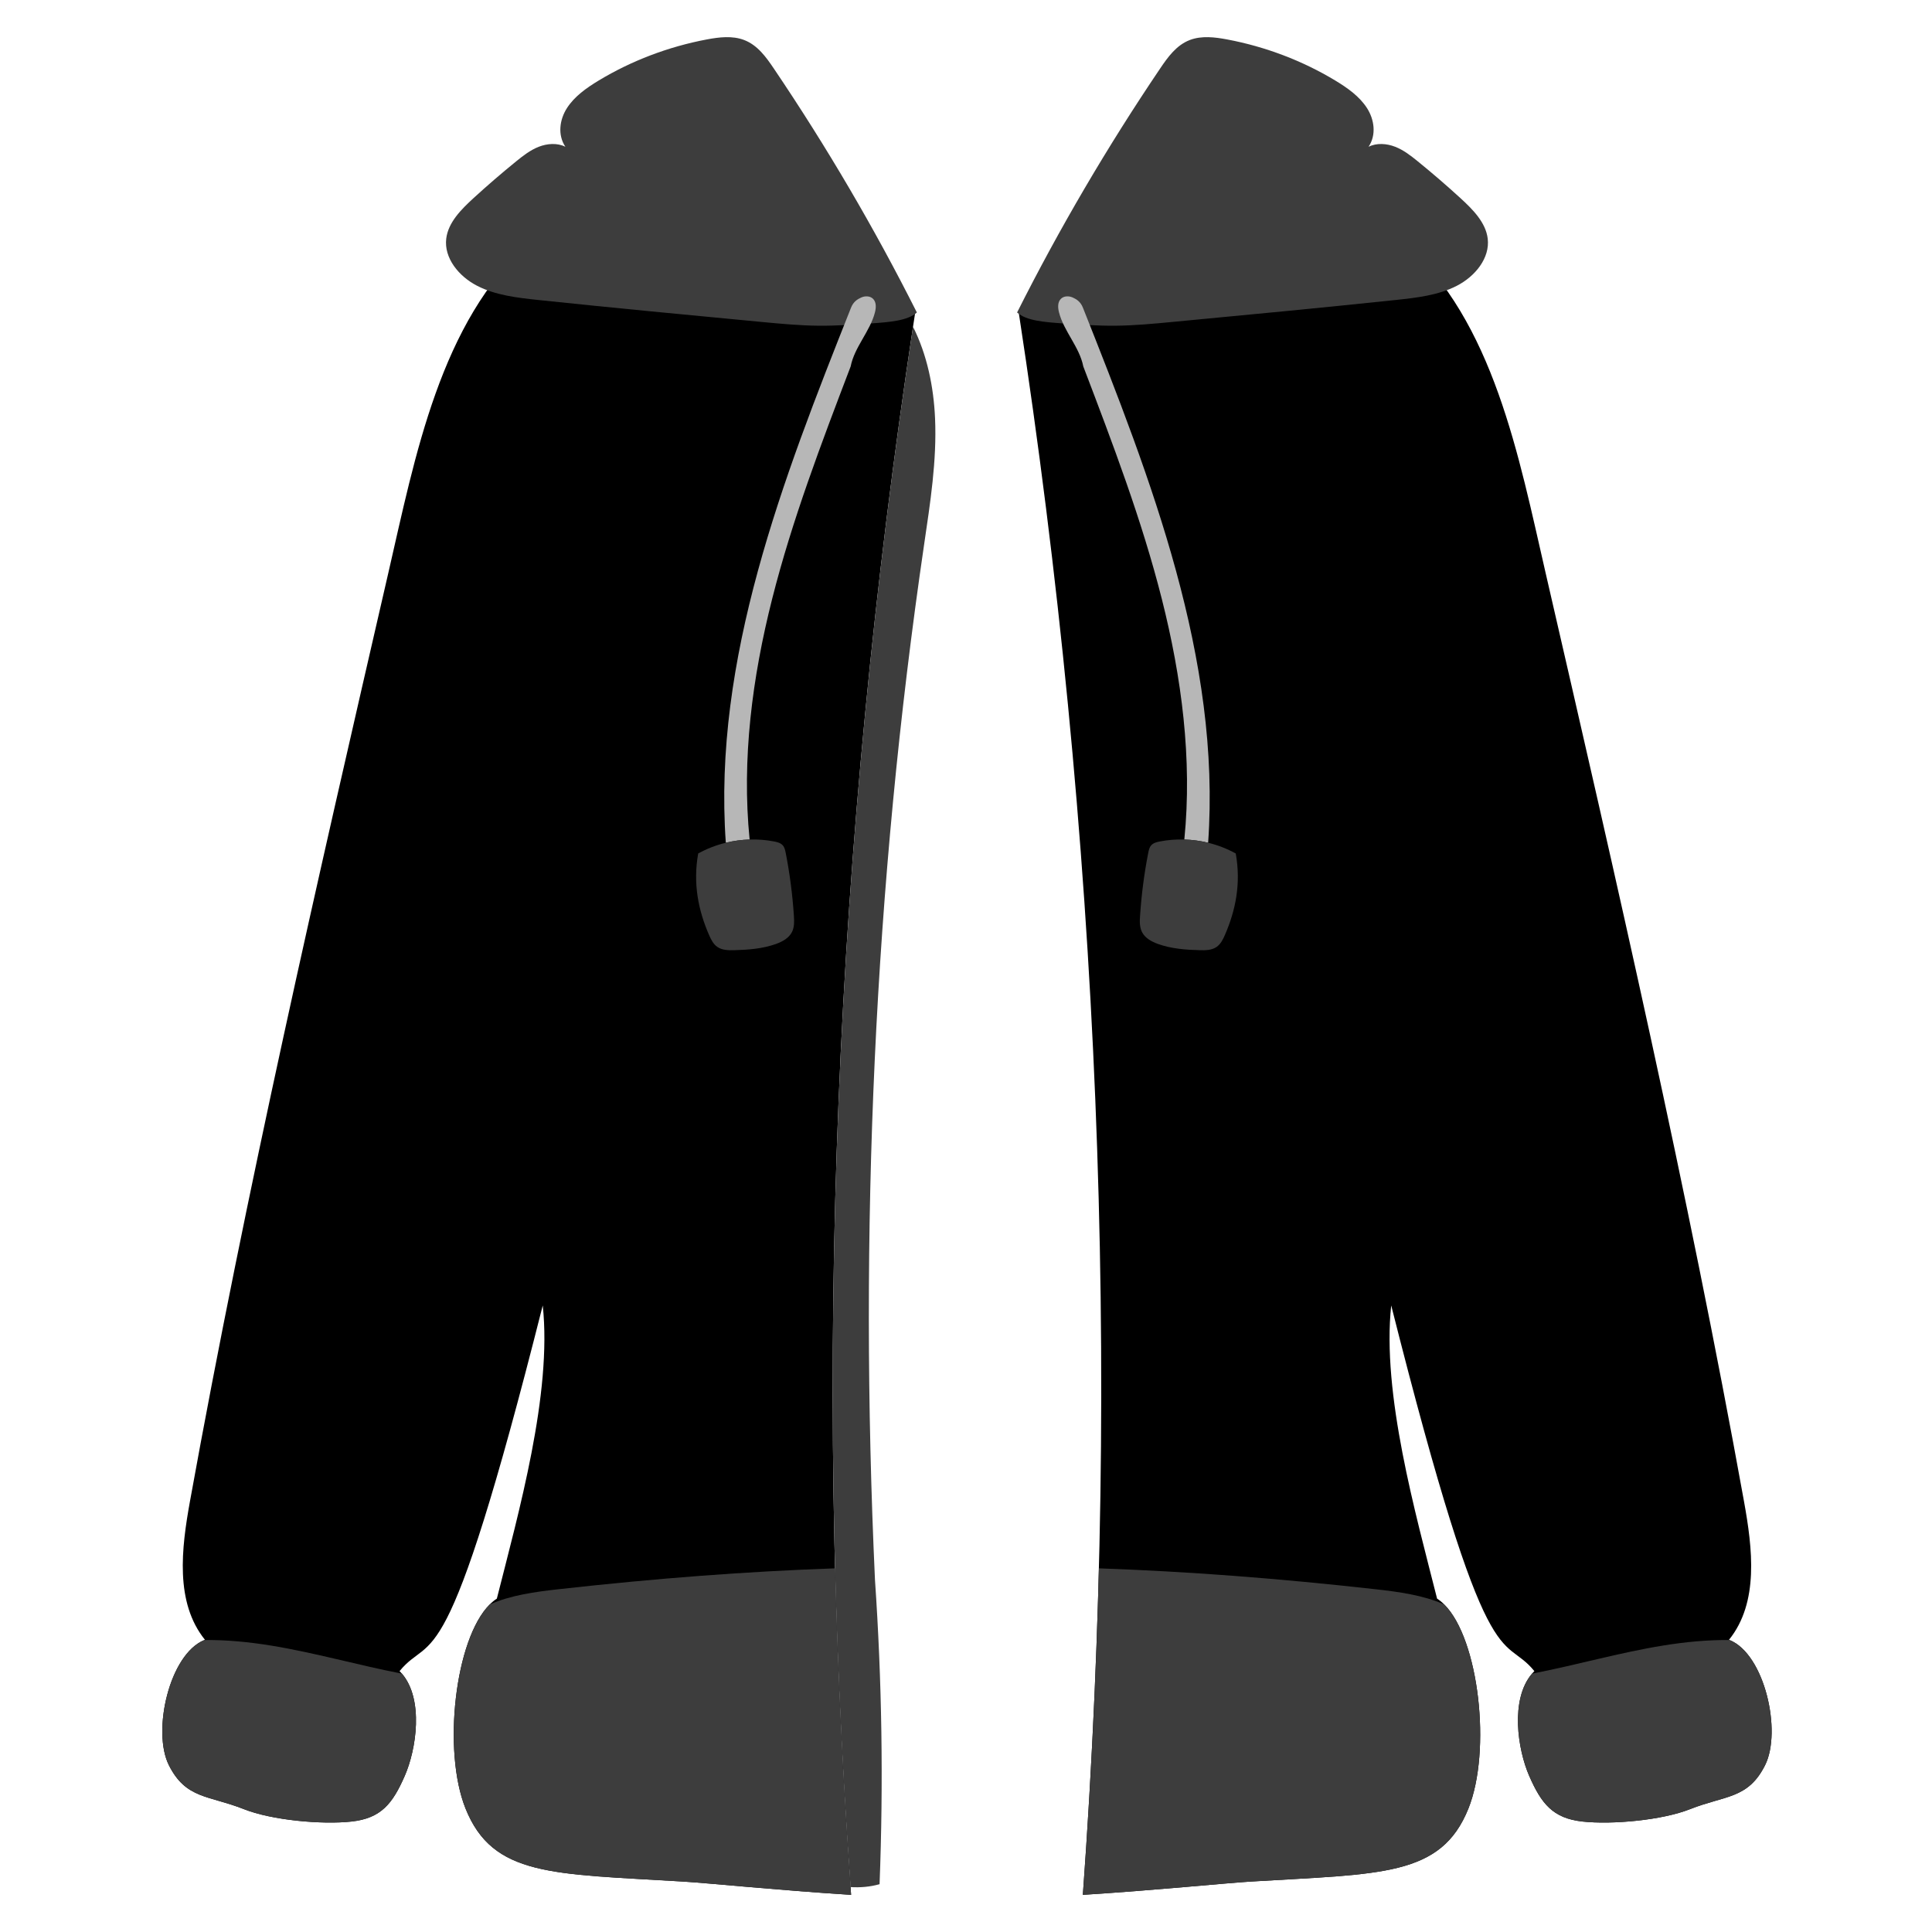 <svg width="988" height="988" viewBox="0 0 988 988" fill="none" xmlns="http://www.w3.org/2000/svg">
<path d="M884.492 838.694C884.389 838.657 884.287 838.61 884.184 838.573C899.604 819.464 896.213 791.856 891.842 767.685C863.077 608.52 826.755 450.821 790.452 293.197C776.648 233.265 763.918 164.507 717.93 123.674C680.077 90.061 628.317 114.979 591.79 121.236C573.325 124.393 558.251 126.046 544.251 130.053C542.038 135.321 539.535 140.439 536.359 145.174C532.371 151.123 527.178 156.475 520.996 159.996C561.819 425.884 573.559 696.405 553.759 969C592.593 966.525 625.711 963.05 640.206 962.173C706.377 958.157 736.936 959.735 750.936 924.842C762.788 895.283 756.344 838.199 738.561 820.5C737.394 819.324 736.18 818.324 734.909 817.521C723.805 773.56 706.582 712.675 711.448 667.583C761.35 865.321 767.813 833.921 784.652 854.581C784.232 855.001 783.83 855.44 783.447 855.888C772.184 869.076 776.097 894.685 782.037 908.227C788.192 922.246 794.02 929.848 809.234 931.511C824.448 933.173 849.982 930.829 864.216 925.197C882.307 918.034 893.935 920.07 902.648 902.67C911.306 885.373 902.452 845.979 884.492 838.694Z" fill="black"/>
<path d="M902.649 902.67C893.935 920.07 882.307 918.034 864.216 925.198C849.983 930.829 824.448 933.174 809.234 931.511C794.02 929.849 788.192 922.246 782.037 908.227C776.097 894.685 772.184 869.076 783.448 855.888C805.881 851.564 827.904 845.176 850.45 841.515C861.657 839.694 873.126 838.564 884.492 838.694C902.452 845.979 911.306 885.374 902.649 902.67Z" fill="#3D3D3D"/>
<path d="M750.936 924.842C736.936 959.735 706.377 958.157 640.206 962.173C639.524 962.21 638.805 962.257 638.049 962.313C637.544 962.35 637.012 962.388 636.47 962.425C635.788 962.472 635.079 962.528 634.341 962.584C633.911 962.621 633.472 962.649 633.024 962.686C630.894 962.855 628.56 963.051 626.047 963.265C625.459 963.312 624.852 963.359 624.245 963.415C618.912 963.872 612.813 964.414 606.107 964.984C604.239 965.152 602.325 965.311 600.363 965.479C586.643 966.646 570.747 967.917 553.759 969C557.812 913.252 560.539 857.579 561.968 802.027C607.237 803.624 653.225 807.098 703.556 812.73C715.334 814.047 727.886 815.765 738.561 820.501C756.344 838.199 762.788 895.283 750.936 924.842Z" fill="#3D3D3D"/>
<path d="M520.127 159.8C541.729 116.856 566.199 75.118 593.359 34.92C597.272 29.13 601.662 23.031 608.526 20.434C614.485 18.174 621.256 18.977 627.57 20.173C647.22 23.89 666.086 31.063 682.851 41.187C689.117 44.969 695.235 49.322 699.045 55.243C702.856 61.174 703.921 69 699.867 75.062C703.995 72.979 709.188 73.371 713.512 75.071C717.846 76.771 721.488 79.638 725.019 82.496C732.5 88.576 739.785 94.852 746.855 101.325C753.243 107.171 759.799 113.793 760.799 122.021C762.004 131.912 754.448 141.307 744.977 146.164C735.507 151.02 724.412 152.281 713.634 153.421C675.612 157.427 637.544 161.042 599.476 164.647C589.782 165.562 580.078 166.487 570.327 166.571C561.38 166.646 552.442 166.02 543.523 165.394C534.202 164.722 524.871 164.068 520.127 159.8Z" fill="#3D3D3D"/>
<path d="M541.561 159.753C544.102 169.569 552.031 177.442 553.983 187.389C569.048 226.895 583.916 265.897 594.124 306.254C604.286 346.405 609.768 388.124 605.65 429.331C609.75 429.452 613.84 429.994 617.828 430.984C624.469 337.149 588.81 245.434 553.768 157.287C552.563 154.271 550.481 152.982 548.538 152.123C546.595 151.263 544.083 151.291 542.561 152.786C540.777 154.495 540.945 157.362 541.561 159.753Z" fill="#B7B7B7"/>
<path d="M583.963 476.561C585.532 479.736 588.913 481.567 592.238 482.753C599.037 485.181 606.341 485.732 613.542 485.919C616.521 485.994 619.706 485.947 622.153 484.247C624.226 482.818 625.394 480.437 626.402 478.139C631.885 465.549 634.696 451.801 631.95 436.456C627.504 434.009 622.741 432.17 617.829 430.974C613.841 429.993 609.75 429.442 605.65 429.321C601.447 429.19 597.244 429.517 593.126 430.311C591.51 430.619 589.791 431.067 588.699 432.3C587.774 433.346 587.466 434.794 587.195 436.167C585.122 446.749 583.73 457.452 583.02 468.211C582.815 471.041 582.702 474.011 583.963 476.561Z" fill="#3D3D3D"/>
<path d="M466.91 167.094C427.17 429.405 415.72 696.209 434.959 965.031C435.044 966.357 435.146 967.674 435.24 969C396.406 966.525 363.288 963.05 348.792 962.173C282.612 958.157 252.062 959.735 238.062 924.842C226.21 895.283 232.645 838.199 250.437 820.5C251.605 819.324 252.819 818.324 254.08 817.521C265.194 773.56 282.416 712.675 277.55 667.583C227.649 865.321 221.176 833.921 204.337 854.581C204.767 855.001 205.168 855.44 205.542 855.888C216.815 869.076 212.902 894.685 206.952 908.227C200.807 922.246 194.979 929.848 179.765 931.511C164.551 933.173 139.007 930.829 124.773 925.197C106.692 918.034 95.064 920.07 86.35 902.67C77.692 885.373 86.546 845.979 104.506 838.694C104.609 838.657 104.712 838.61 104.815 838.573C89.395 819.464 92.776 791.856 97.156 767.685C125.913 608.52 162.244 450.821 198.537 293.197C212.35 233.265 225.08 164.507 271.068 123.674C308.922 90.061 360.682 114.979 397.199 121.236C415.664 124.393 430.747 126.046 444.747 130.053C446.951 135.321 449.464 140.439 452.639 145.174C456.627 151.123 461.82 156.475 467.994 159.996C467.629 162.359 467.265 164.731 466.91 167.094Z" fill="black"/>
<path d="M86.35 902.67C95.064 920.07 106.692 918.034 124.783 925.198C139.016 930.829 164.551 933.174 179.765 931.511C194.979 929.849 200.807 922.246 206.962 908.227C212.902 894.685 216.815 869.076 205.551 855.888C183.118 851.564 161.095 845.176 138.549 841.515C127.342 839.694 115.873 838.564 104.506 838.694C86.546 845.979 77.692 885.374 86.35 902.67Z" fill="#3D3D3D"/>
<path d="M238.062 924.842C252.062 959.735 282.622 958.157 348.793 962.173C349.474 962.21 350.193 962.257 350.95 962.313C351.454 962.35 351.987 962.388 352.528 962.425C353.21 962.472 353.92 962.528 354.658 962.584C355.087 962.621 355.526 962.649 355.975 962.686C358.104 962.855 360.439 963.051 362.951 963.265C363.54 963.312 364.147 963.359 364.754 963.415C370.087 963.872 376.186 964.414 382.891 964.984C384.759 965.152 386.674 965.311 388.635 965.479C402.355 966.646 418.251 967.917 435.24 969C431.186 913.252 428.459 857.579 427.03 802.027C381.761 803.624 335.773 807.098 285.442 812.73C273.665 814.047 261.113 815.765 250.437 820.501C232.655 838.199 226.211 895.283 238.062 924.842Z" fill="#3D3D3D"/>
<path d="M468.872 159.8C447.269 116.856 422.799 75.118 395.64 34.92C391.727 29.13 387.337 23.031 380.472 20.434C374.514 18.174 367.742 18.977 361.429 20.173C341.778 23.89 322.913 31.063 306.148 41.187C299.881 44.969 293.764 49.322 289.953 55.243C286.143 61.164 285.078 69 289.131 75.062C285.003 72.979 279.81 73.371 275.486 75.071C271.162 76.771 267.51 79.638 263.98 82.496C256.499 88.576 249.214 94.852 242.144 101.325C235.755 107.171 229.199 113.793 228.2 122.021C226.995 131.912 234.551 141.307 244.021 146.164C253.491 151.02 264.587 152.281 275.365 153.421C313.386 157.427 351.454 161.042 389.522 164.647C399.217 165.562 408.921 166.487 418.671 166.571C427.619 166.646 436.557 166.02 445.476 165.394C454.797 164.722 464.118 164.068 468.872 159.8Z" fill="#3D3D3D"/>
<path d="M447.437 159.753C444.897 169.569 436.968 177.442 435.016 187.389C419.951 226.895 405.082 265.897 394.874 306.254C384.713 346.405 379.23 388.124 383.349 429.331C379.249 429.452 375.158 429.994 371.17 430.984C364.53 337.149 400.188 245.434 435.23 157.287C436.435 154.271 438.518 152.982 440.461 152.123C442.403 151.263 444.915 151.291 446.438 152.786C448.212 154.495 448.054 157.362 447.437 159.753Z" fill="#B7B7B7"/>
<path d="M405.035 476.561C403.466 479.736 400.085 481.567 396.76 482.753C389.961 485.181 382.657 485.732 375.457 485.919C372.477 485.994 369.293 485.947 366.846 484.247C364.772 482.818 363.605 480.437 362.596 478.139C357.114 465.549 354.303 451.801 357.048 436.456C361.494 434.009 366.257 432.17 371.17 430.974C375.158 429.993 379.249 429.442 383.349 429.321C387.551 429.19 391.754 429.517 395.873 430.311C397.489 430.619 399.207 431.067 400.3 432.3C401.225 433.346 401.533 434.794 401.804 436.167C403.877 446.749 405.269 457.452 405.978 468.211C406.175 471.041 406.287 474.011 405.035 476.561Z" fill="#3D3D3D"/>
<path d="M472.561 278.599C446.961 453.006 439.265 630.029 447.447 807.817C451.014 859.643 451.808 911.655 449.8 963.555C444.869 964.928 439.91 965.339 434.96 965.031C415.72 696.209 427.17 429.405 466.91 167.094C474.102 181.421 477.455 197.765 478.174 213.885C479.136 235.553 475.708 257.146 472.561 278.599Z" fill="#3D3D3D"/>
</svg>
